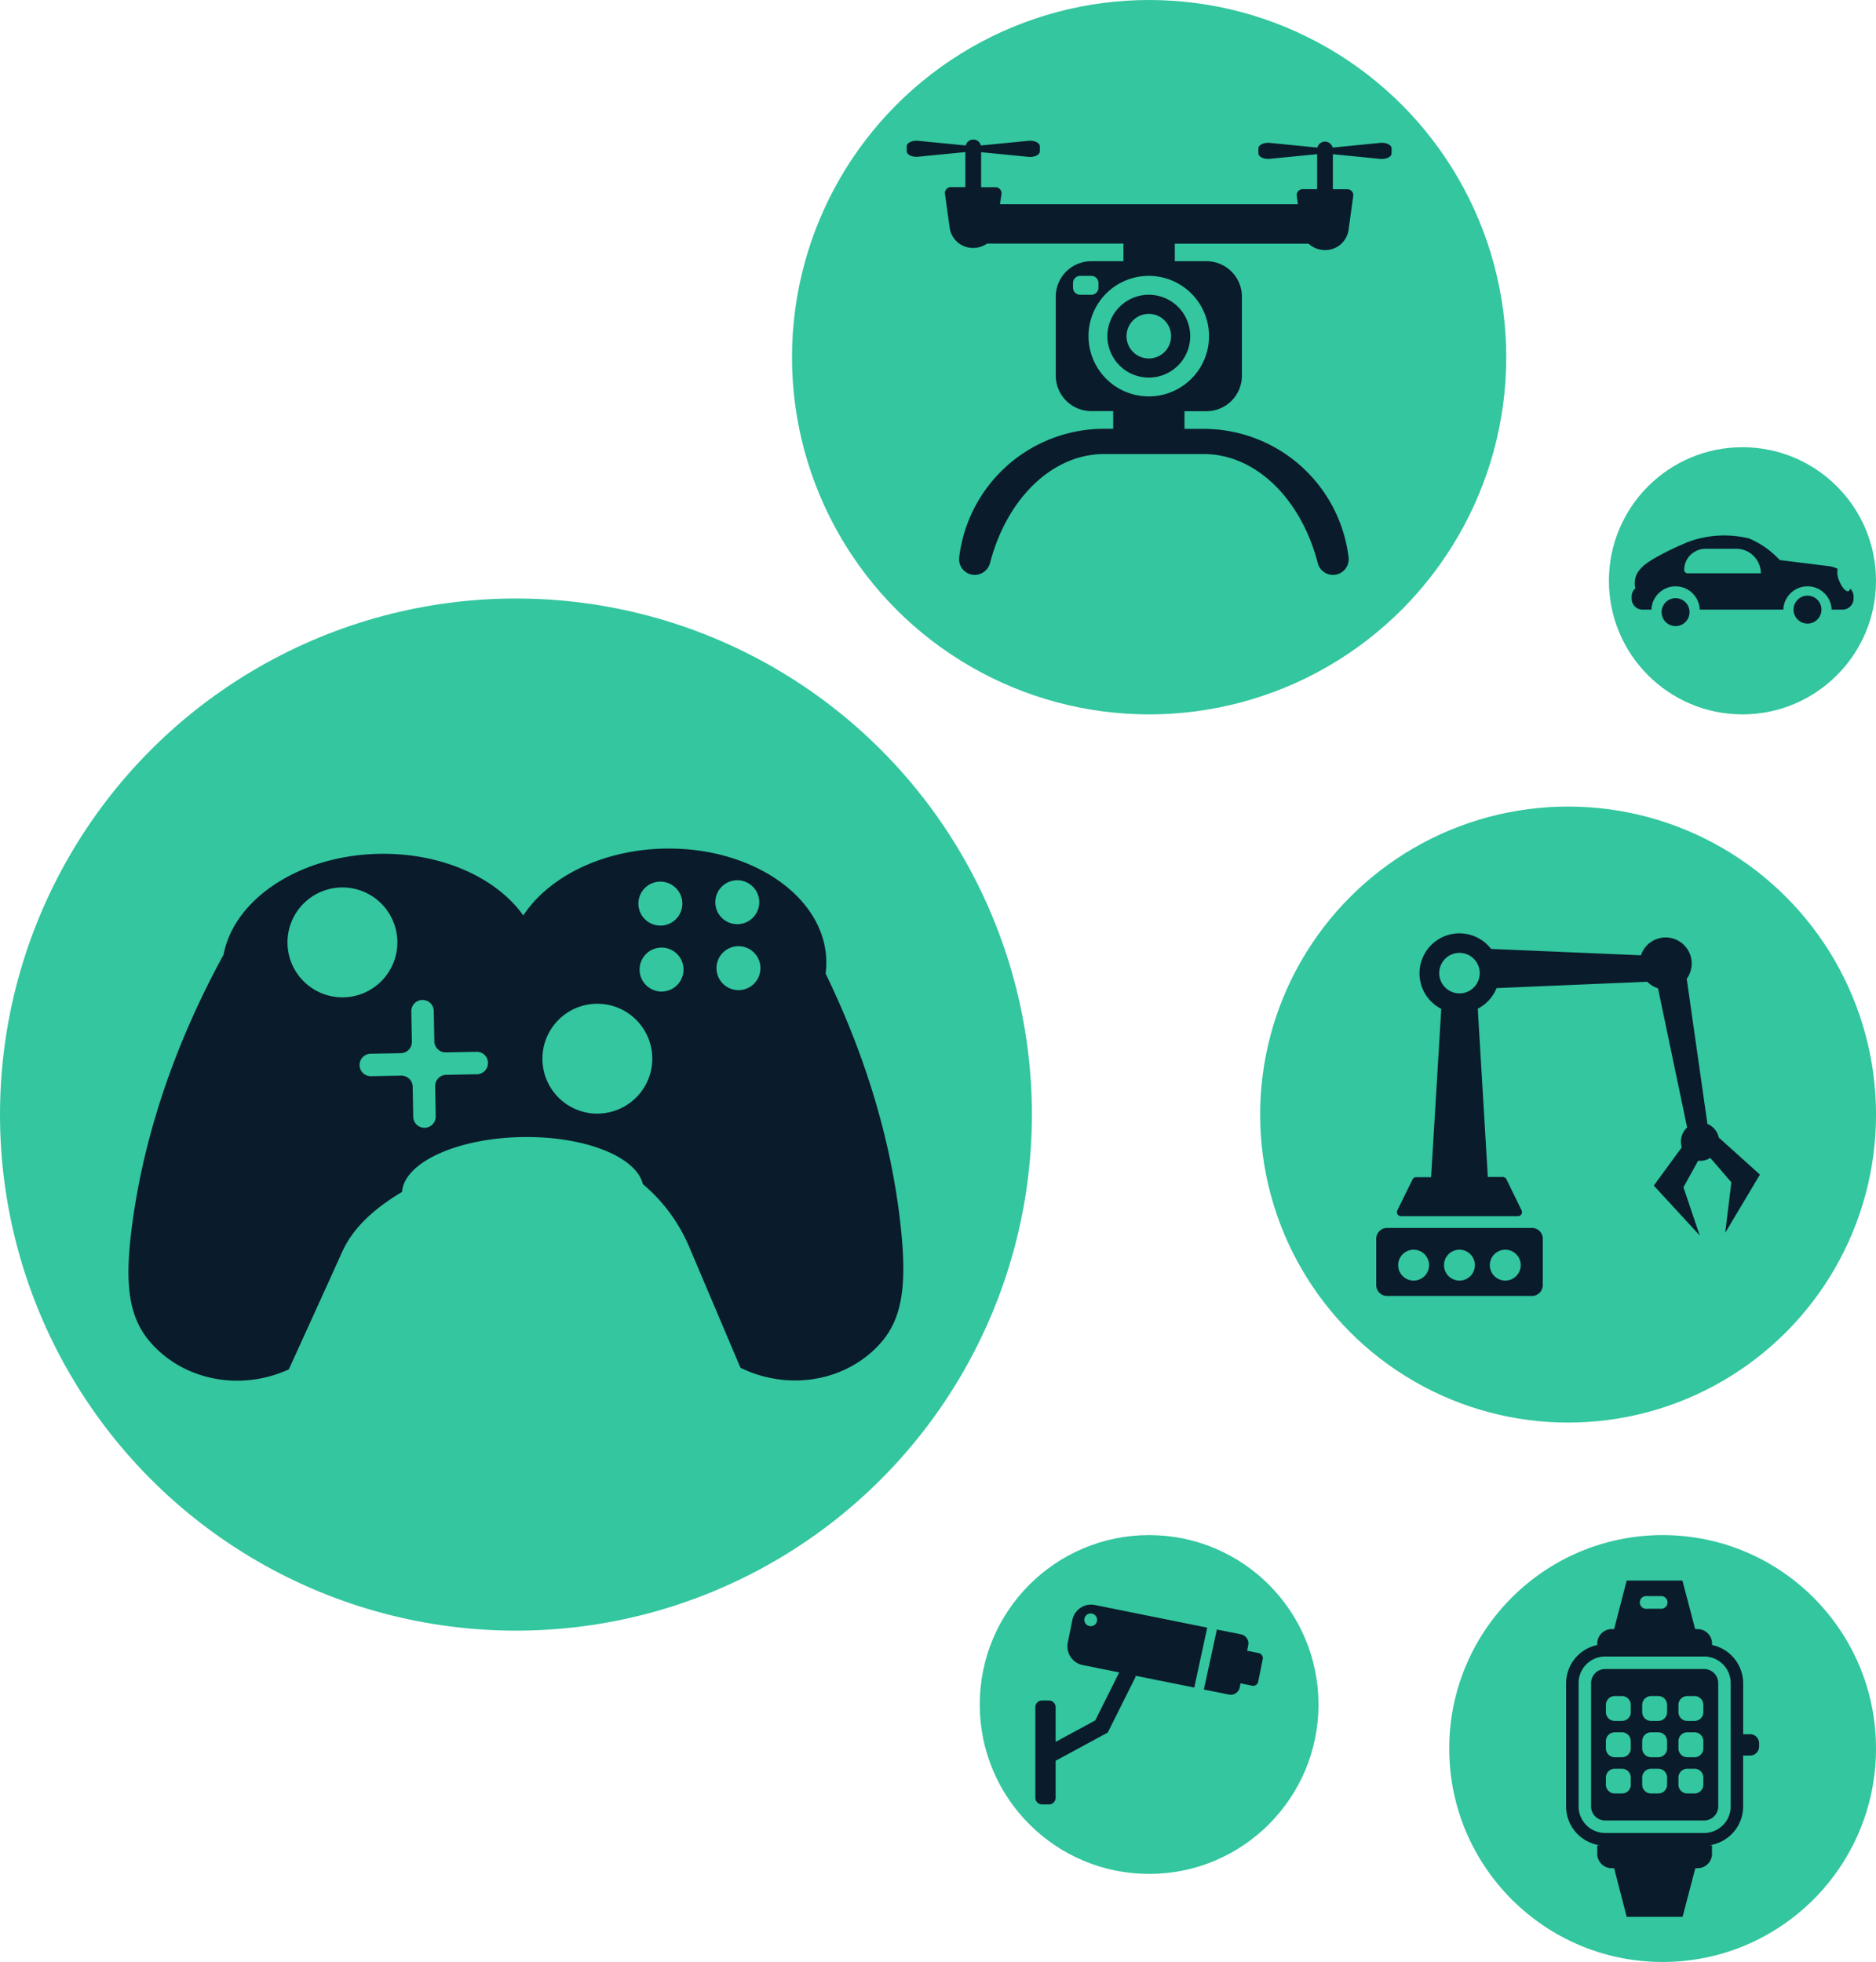 <svg id="Layer_1" data-name="Layer 1" xmlns="http://www.w3.org/2000/svg" viewBox="0 0 589.04 615.89"><defs><style>.cls-1{fill:#33c69f;}.cls-2{fill:#0a1b2b;}</style></defs><title>devices</title><circle class="cls-1" cx="492.36" cy="349.88" r="96.69"/><path class="cls-2" d="M472.64,402a4.85,4.85,0,1,1,4.85-4.85,4.85,4.85,0,0,1-4.85,4.85Zm-14.39,0a4.85,4.85,0,1,1,4.85-4.85,4.85,4.85,0,0,1-4.85,4.85Zm-14.39,0a4.85,4.85,0,1,1,4.85-4.85,4.85,4.85,0,0,1-4.85,4.85ZM481,385.46H435.53a3.41,3.41,0,0,0-3.41,3.41v14.54a3.41,3.41,0,0,0,3.41,3.41H481a3.41,3.41,0,0,0,3.41-3.41V388.87a3.4,3.4,0,0,0-3.41-3.41Z"/><path class="cls-2" d="M458.25,311.84a6.36,6.36,0,1,1,3.89-1.32,6.37,6.37,0,0,1-3.89,1.32Zm77.86,41-6.5-45.57a8.18,8.18,0,1,0-14.38-7.39l-47.05-2a12.54,12.54,0,1,0-15.64,18.82h0l-3.19,52.84h-4.7a1.27,1.27,0,0,0-1.14.72l-4.76,9.68a1.27,1.27,0,0,0,1.14,1.84h36.72a1.28,1.28,0,0,0,1.15-1.84L473,370.2a1.29,1.29,0,0,0-1.15-.72h-4.69L464,316.64h0a12.55,12.55,0,0,0,5.91-6.46l47.31-2a8.14,8.14,0,0,0,3.37,2.06l9.15,43.7a6,6,0,0,0-1.85,5.48,4.58,4.58,0,0,0,.18.73l-1.24,1.69-7.56,10.33,14.42,15.66-5.11-15.12,4.61-8.34a6,6,0,0,0,1.68-.06,6,6,0,0,0,2.15-.83l6.61,7.67L541.69,387l10.9-18.28-12.91-11.62a6,6,0,0,0-3.57-4.29Z"/><circle class="cls-1" cx="360.81" cy="112.13" r="112.13"/><path class="cls-2" d="M367.71,105.53a7,7,0,1,1-7-7,7,7,0,0,1,7,7Zm-20,0a13,13,0,1,0,13-13,13,13,0,0,0-13,13Z"/><path class="cls-2" d="M379.62,105.53A18.92,18.92,0,1,1,360.7,86.6a18.92,18.92,0,0,1,18.92,18.93ZM336.91,90.28V88.86a2.26,2.26,0,0,1,2.26-2.26h3.48a2.25,2.25,0,0,1,2.25,2.26v1.42a2.25,2.25,0,0,1-2.25,2.26h-3.48a2.26,2.26,0,0,1-2.26-2.26Zm-48.6-41.09,14.8-1.45v11h-4.64a1.89,1.89,0,0,0-1.73,2.32l1.47,10.61a7.37,7.37,0,0,0,7.37,6.16h0a7.67,7.67,0,0,0,4.34-1.36h42.83V82H342.64A11.13,11.13,0,0,0,331.5,93.14v24.77a11.14,11.14,0,0,0,11.14,11.14h6.89v5.55h-2.84A45.85,45.85,0,0,0,301.17,175a4.92,4.92,0,0,0,4.9,5.47h0a5,5,0,0,0,4.78-3.71c5.15-19.9,19.28-34.23,35.84-34.23h31.22c16.57,0,30.7,14.33,35.85,34.23a4.94,4.94,0,0,0,4.78,3.71h0a4.92,4.92,0,0,0,4.9-5.47,45.86,45.86,0,0,0-45.53-40.37h-6v-5.55h6.89a11.14,11.14,0,0,0,11.14-11.14V93.14A11.13,11.13,0,0,0,378.76,82h-9.89V76.5h42a7.66,7.66,0,0,0,5.16,2h0a7.37,7.37,0,0,0,7.37-6.16l1.47-10.61a1.89,1.89,0,0,0-1.72-2.32h-4.65v-11l14.8,1.46c1.9.18,3.64-.6,3.64-1.73V46.59c0-1.13-1.74-1.91-3.64-1.73l-14.87,1.47a2.47,2.47,0,0,0-2.4-1.87h0a2.46,2.46,0,0,0-2.39,1.87l-14.87-1.47c-1.9-.18-3.65.6-3.65,1.73v1.53c0,1.13,1.75,1.91,3.65,1.73l14.79-1.46v11h-4.64a1.88,1.88,0,0,0-1.72,2.32l.33,2.39H314l.42-3a1.88,1.88,0,0,0-1.72-2.32h-4.64v-11l14.8,1.45c1.89.19,3.64-.59,3.64-1.72V45.94c0-1.13-1.75-1.92-3.64-1.73L308,45.67a2.47,2.47,0,0,0-2.39-1.86h0a2.47,2.47,0,0,0-2.4,1.86l-14.87-1.46c-1.9-.19-3.64.6-3.64,1.73v1.53c0,1.13,1.74,1.91,3.64,1.72Z"/><circle class="cls-1" cx="547.11" cy="182.32" r="41.93"/><path class="cls-2" d="M530.81,174.21a6.61,6.61,0,0,1,4.69-1.94h9.68a7.7,7.7,0,0,1,7.7,7.7h-23a1.07,1.07,0,0,1-1.06-1.06,6.59,6.59,0,0,1,1.95-4.7Zm-15.08,17.16h2.8a7.59,7.59,0,0,1,15.17,0h26.24a7.59,7.59,0,0,1,15.17,0h3.38A3.47,3.47,0,0,0,582,187.9v-.64a3.44,3.44,0,0,0-1.06-2.5,1,1,0,0,1-.52.8c-.79.31-2.09-1.14-2.92-3.23a6.42,6.42,0,0,1-.52-3.78,9.74,9.74,0,0,0-2.58-.81l-15.6-1.93a27.49,27.49,0,0,0-7.3-5.67c-.8-.43-1.59-.8-2.35-1.12a32.86,32.86,0,0,0-18,.71c-1.27.44-2.31.9-4.16,1.72-1.47.66-3.44,1.58-5.77,2.84-4,2.16-5.12,3.18-5.86,4a7.18,7.18,0,0,0-1.74,2.71,6.58,6.58,0,0,0-.12,3.67,3.45,3.45,0,0,0-1.18,2.61v.64a3.47,3.47,0,0,0,3.47,3.47Z"/><path class="cls-2" d="M526.11,187.78a4.38,4.38,0,0,0-4.31,3.59,5.16,5.16,0,0,0-.07.79,4.38,4.38,0,1,0,8.76,0,4.15,4.15,0,0,0-.07-.79,4.38,4.38,0,0,0-4.31-3.59Z"/><path class="cls-2" d="M571.91,191.37a4.38,4.38,0,1,0-4.38,4.38,4.38,4.38,0,0,0,4.38-4.38Z"/><circle class="cls-1" cx="522.04" cy="548.89" r="67"/><path class="cls-2" d="M543.42,567.05a8.35,8.35,0,0,1-8.35,8.35H504a8.34,8.34,0,0,1-8.34-8.35V528.36A8.34,8.34,0,0,1,504,520h31.07a8.35,8.35,0,0,1,8.35,8.35v38.69Zm-26.23-66h4.7a2,2,0,0,1,0,3.95h-4.7a2,2,0,1,1,0-3.95Zm32.34,43.35h-2.2v-16a12.28,12.28,0,0,0-9.77-12v-.45a4.55,4.55,0,0,0-4.55-4.55h-.75l-4-15.24H510.76l-3.94,15.24h-.75a4.55,4.55,0,0,0-4.55,4.55v.45a12.28,12.28,0,0,0-9.78,12v38.69a12.29,12.29,0,0,0,10.71,12.17h-.93v2.65a4.54,4.54,0,0,0,4.55,4.55h.75l3.94,15.25h17.55l4-15.25H533a4.55,4.55,0,0,0,4.55-4.55v-2.65h-.94a12.29,12.29,0,0,0,10.71-12.17v-16h2.2a2.81,2.81,0,0,0,2.81-2.81v-1.07a2.81,2.81,0,0,0-2.81-2.81Z"/><path class="cls-2" d="M534.83,537.46a2.77,2.77,0,0,1-2.77,2.77h-2.28a2.77,2.77,0,0,1-2.77-2.77v-2.27a2.77,2.77,0,0,1,2.77-2.77h2.28a2.77,2.77,0,0,1,2.77,2.77v2.27Zm0,11.39a2.78,2.78,0,0,1-2.77,2.77h-2.28a2.78,2.78,0,0,1-2.77-2.77v-2.28a2.77,2.77,0,0,1,2.77-2.77h2.28a2.77,2.77,0,0,1,2.77,2.77v2.28Zm0,11.38a2.77,2.77,0,0,1-2.77,2.77h-2.28a2.77,2.77,0,0,1-2.77-2.77V558a2.77,2.77,0,0,1,2.77-2.77h2.28a2.77,2.77,0,0,1,2.77,2.77v2.28Zm-11.38-22.77a2.77,2.77,0,0,1-2.77,2.77H518.4a2.77,2.77,0,0,1-2.77-2.77v-2.27a2.77,2.77,0,0,1,2.77-2.77h2.28a2.77,2.77,0,0,1,2.77,2.77v2.27Zm0,11.39a2.78,2.78,0,0,1-2.77,2.77H518.4a2.78,2.78,0,0,1-2.77-2.77v-2.28a2.77,2.77,0,0,1,2.77-2.77h2.28a2.77,2.77,0,0,1,2.77,2.77v2.28Zm0,11.38a2.77,2.77,0,0,1-2.77,2.77H518.4a2.77,2.77,0,0,1-2.77-2.77V558a2.77,2.77,0,0,1,2.77-2.77h2.28a2.77,2.77,0,0,1,2.77,2.77v2.28Zm-11.39-22.77a2.77,2.77,0,0,1-2.77,2.77H507a2.77,2.77,0,0,1-2.77-2.77v-2.27a2.77,2.77,0,0,1,2.77-2.77h2.27a2.77,2.77,0,0,1,2.77,2.77v2.27Zm0,11.39a2.78,2.78,0,0,1-2.77,2.77H507a2.78,2.78,0,0,1-2.77-2.77v-2.28A2.77,2.77,0,0,1,507,543.8h2.27a2.77,2.77,0,0,1,2.77,2.77v2.28Zm0,11.38a2.77,2.77,0,0,1-2.77,2.77H507a2.77,2.77,0,0,1-2.77-2.77V558a2.77,2.77,0,0,1,2.77-2.77h2.27a2.77,2.77,0,0,1,2.77,2.77v2.28Zm23-36.3H504a4.43,4.43,0,0,0-4.42,4.43v38.69a4.42,4.42,0,0,0,4.42,4.43h31.07a4.43,4.43,0,0,0,4.43-4.43V528.36a4.44,4.44,0,0,0-4.43-4.43Z"/><circle class="cls-1" cx="360.81" cy="535.07" r="53.18"/><path class="cls-2" d="M342.47,510.49a2,2,0,1,1,2-2,2,2,0,0,1-2,2Zm-13.1,23.32h-2.2a2.08,2.08,0,0,0-2.08,2.08v28.47a2.09,2.09,0,0,0,2.08,2.08h2.2a2.09,2.09,0,0,0,2.08-2.08V552.72l.2-.1,16.17-8.75,8.53-17.06a2.59,2.59,0,0,0,.24-.76l18.39,3.7v0l4.07-18.81-35.29-7.11a6,6,0,0,0-7.05,4.69l-1.44,7.15A6,6,0,0,0,340,522.7L351.42,525l-7.52,15.06-12.45,6.74V535.89a2.08,2.08,0,0,0-2.08-2.08Z"/><path class="cls-2" d="M389.71,513.06l-7.62-1.53v0L378,530.37l7.89,1.58a2.87,2.87,0,0,0,3.37-2.24l.26-1.28,3.64.74a1.61,1.61,0,0,0,1.89-1.26l1.43-7.09a1.61,1.61,0,0,0-1.26-1.89l-3.64-.74.35-1.75a2.88,2.88,0,0,0-2.24-3.38Z"/><circle class="cls-1" cx="162" cy="349.88" r="162"/><path class="cls-2" d="M232,310.82a6.9,6.9,0,1,1,6.77-7,6.9,6.9,0,0,1-6.77,7Zm-.63-34.5a6.9,6.9,0,1,1-6.77,7,6.9,6.9,0,0,1,6.77-7Zm-23.52,34.94a6.9,6.9,0,1,1,6.77-7,6.9,6.9,0,0,1-6.77,7Zm-20,38.33A17.25,17.25,0,1,1,204.81,332a17.26,17.26,0,0,1-16.93,17.57Zm19.38-72.83a6.9,6.9,0,1,1-6.78,7,6.89,6.89,0,0,1,6.78-7Zm-57.65,60.47-9.48.18a3.53,3.53,0,0,0-3.47,3.59l.18,9.44a3.53,3.53,0,0,1-3.47,3.59h0a3.52,3.52,0,0,1-3.59-3.46l-.17-9.44a3.54,3.54,0,0,0-3.59-3.47l-9.49.18a3.53,3.53,0,0,1-.13-7.06l9.49-.17a3.52,3.52,0,0,0,3.46-3.59l-.17-9.53a3.52,3.52,0,0,1,3.46-3.59h0a3.52,3.52,0,0,1,3.59,3.46l.18,9.53a3.52,3.52,0,0,0,3.59,3.46l9.48-.17a3.53,3.53,0,1,1,.13,7.05ZM90.27,296.15a17.25,17.25,0,1,1,17.56,16.93,17.26,17.26,0,0,1-17.56-16.93ZM208.8,266.38c-19.67.36-36.53,8.88-44.49,21-8.39-11.8-25.55-19.71-45.22-19.35-25.06.46-45.58,14.19-48.9,31.67-19.49,35.7-26.11,65.5-28.65,84.45-2.46,18.22-1.34,28.78,5.27,36.71,10.17,12.23,28.27,16.14,43.87,9,3.14-6.87,7.92-17.37,13.86-30.47,2.8-6.18,3-6.7,3.29-7.23,2.62-5.42,7.8-11.71,18.41-18,.66-9.21,17.18-16.85,37.61-17.22,19.63-.36,35.91,6.12,38,14.77a52.54,52.54,0,0,1,14.47,19.51q8.1,19.07,16.17,38.13c15.42,7.56,33.61,4.11,44.1-7.85,6.8-7.76,8.19-18.29,6.21-36.57-1.95-18-7.29-45.74-23.57-79.31a25.55,25.55,0,0,0,.22-3.92c-.36-20-23.06-35.82-50.68-35.31Z"/></svg>